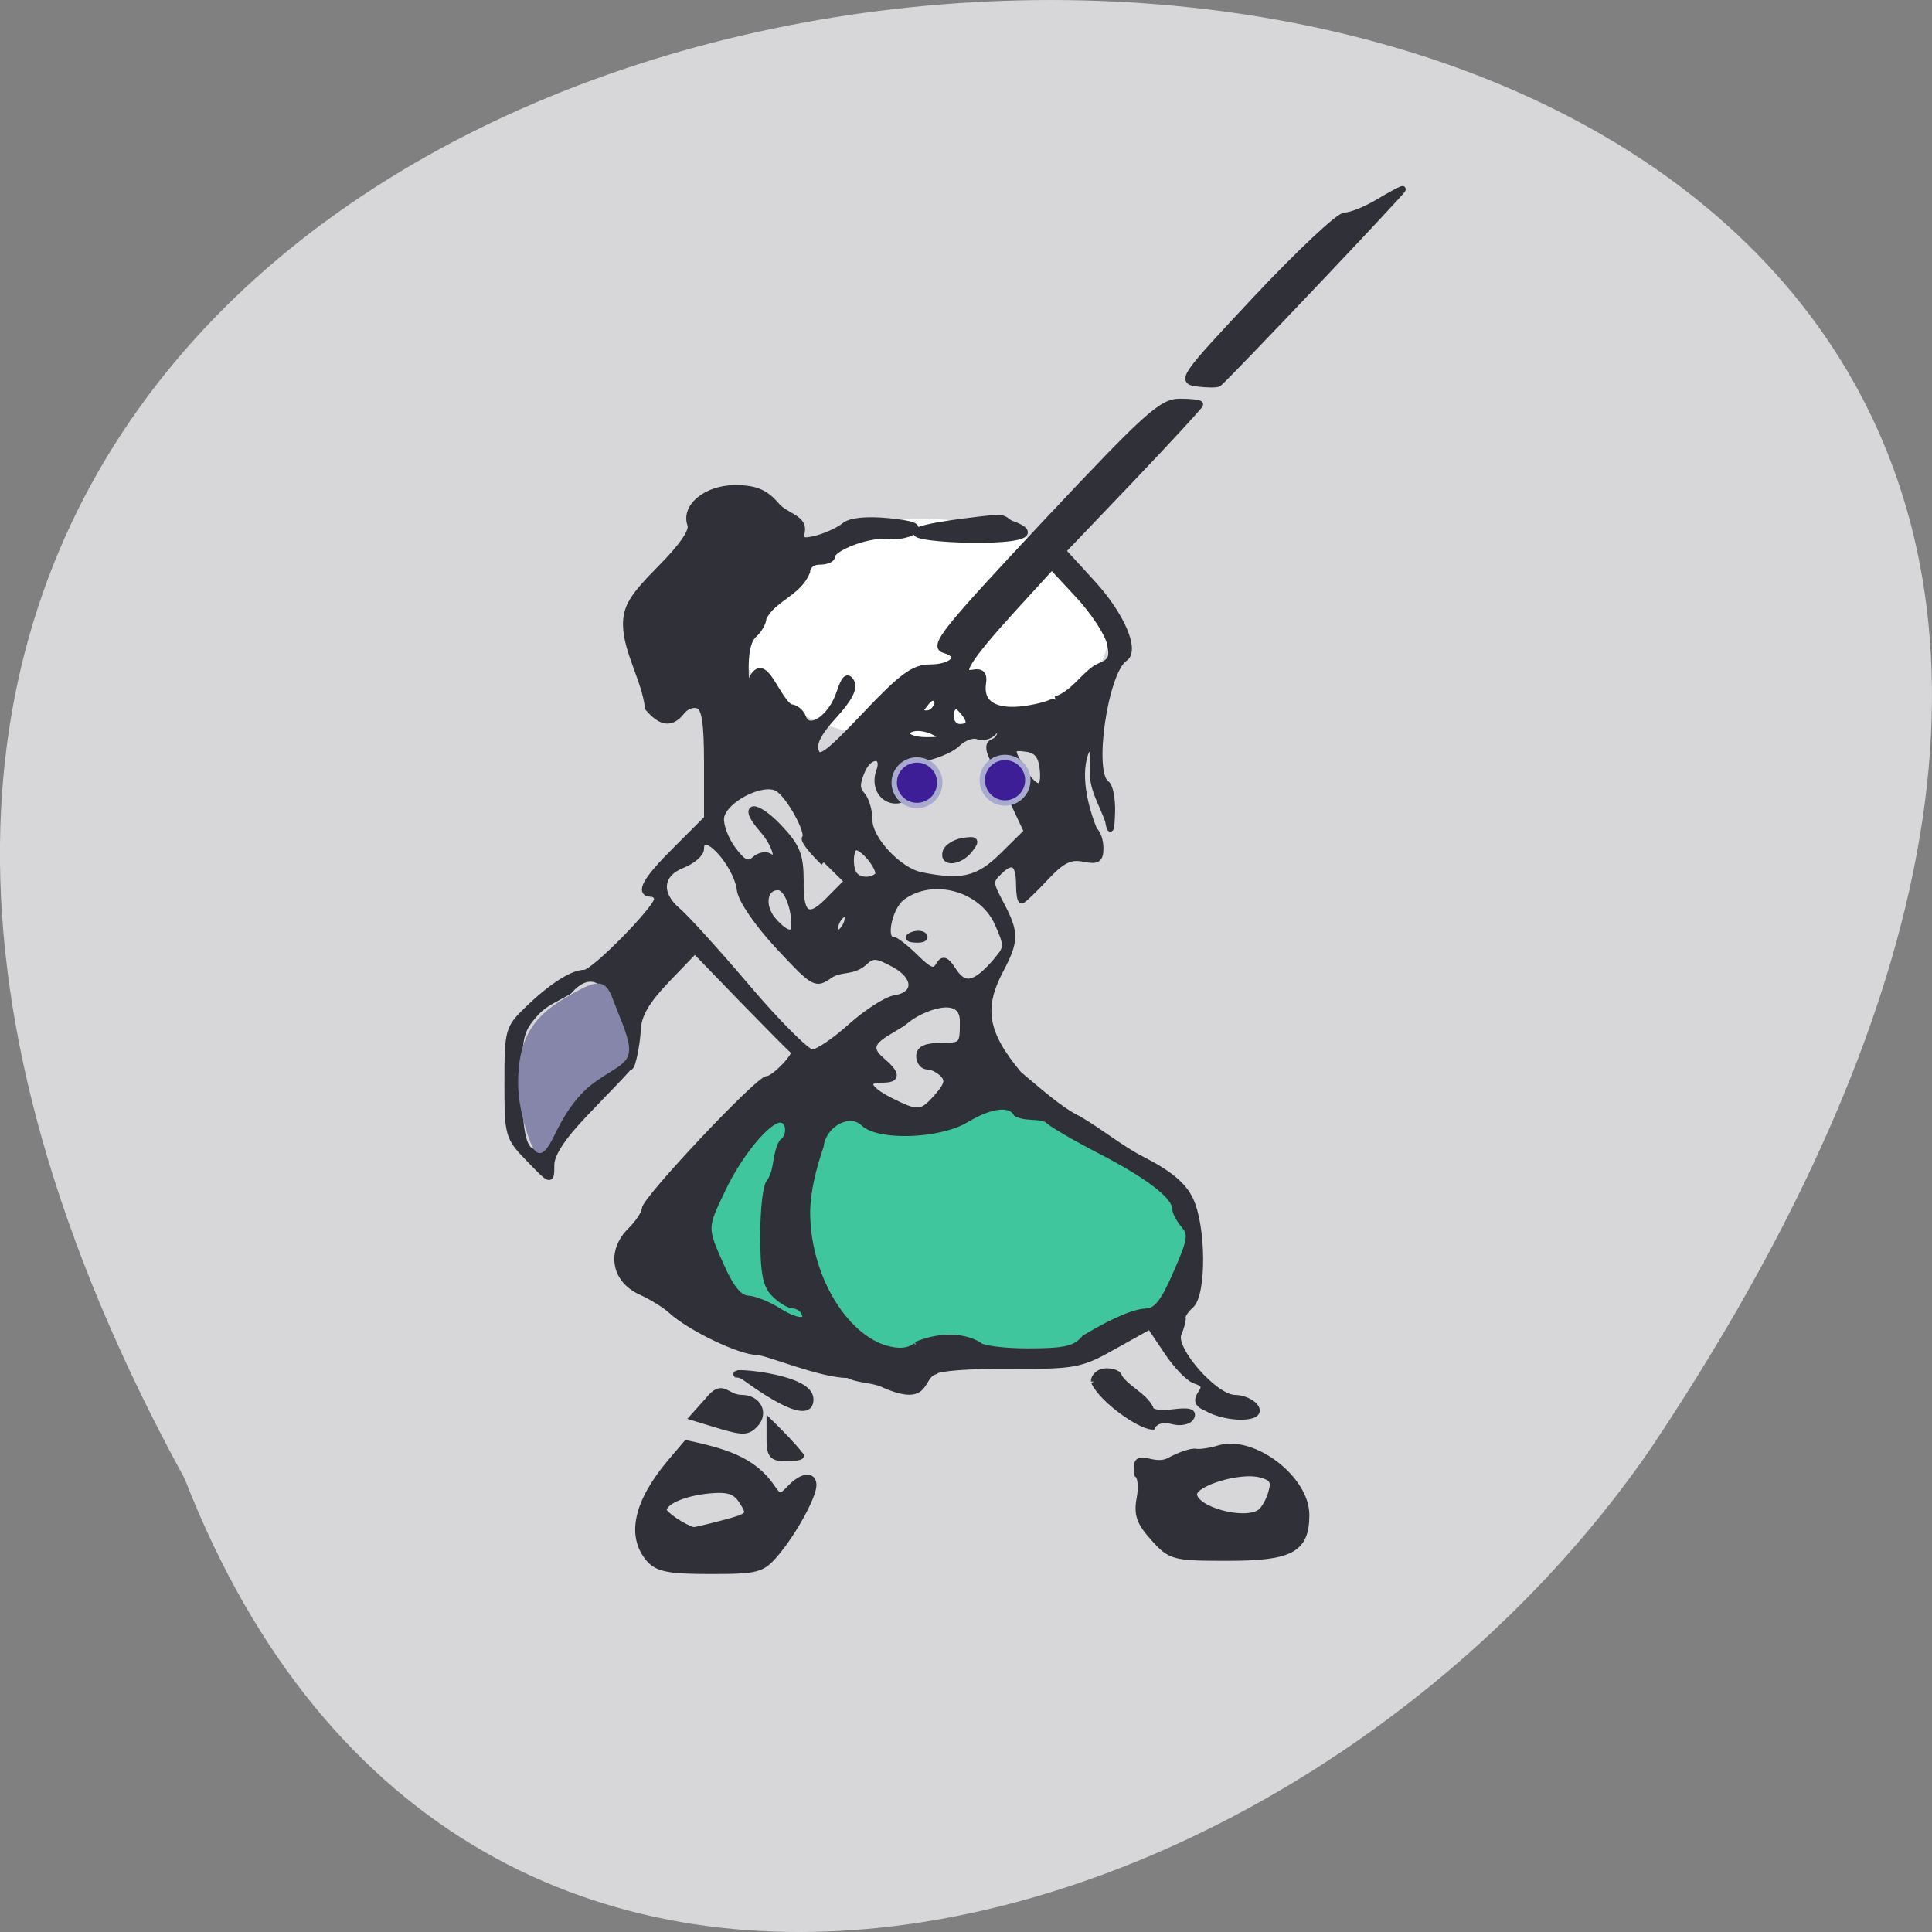 <svg xmlns="http://www.w3.org/2000/svg" viewBox="0 0 48 48" xmlns:xlink="http://www.w3.org/1999/xlink"><rect x="0" y="0" width="48" height="48" fill="#808080" stroke="none"/><path d="m 4.586 36.734 c -26.12 -47.711 69.29 -49.961 36.449 -0.781 c -8.668 12.652 -29.418 18.828 -36.449 0.781" fill="#d7d7d9"/><path d="m 146.46 86.22 c 0 5.127 -10.617 9.283 -23.719 9.283 c -13.1 0 -23.719 -4.156 -23.719 -9.283 c 0 -5.127 10.617 -9.283 23.719 -9.283 c 13.1 0 23.719 4.156 23.719 9.283" transform="matrix(0.192 0 0 0.286 -0.631 -9.01)" fill="#fff" stroke="#fff" stroke-width="0.709"/><g transform="matrix(0.155 0 0 0.165 2.233 2.667)"><path d="m 109.52 151.48 c 2.693 -2.319 16.939 -0.592 20.462 -0.237 c 8.255 1.491 14.774 -3.715 19.883 -0.402 c 5.588 3.526 12.06 6.105 17.543 8.779 c 2.441 1.16 4.883 3.928 5.764 4.638 c 2.215 1.775 3.398 5.135 3.398 9.607 c -0.529 11.288 -21.922 13.559 -28.315 13.772 c -11.653 0.379 -12.308 0.473 -12.308 1.751 c -36.998 -4.496 -49.51 -17.984 -26.427 -37.909" fill="#40c69c" stroke="#40c69c" stroke-width="0.385"/><path d="m 89.61 218.52 c -3.121 -3.455 -1.938 -8.472 3.423 -14.459 l 2.592 -2.863 c 5.789 1.183 10.596 2.343 13.692 6.626 c 1.183 1.609 1.409 1.609 2.894 0.142 c 1.863 -1.869 3.75 -2.13 3.75 -0.521 c 0 1.656 -3.146 7.05 -5.915 10.152 c -2.29 2.579 -2.97 2.745 -10.621 2.745 c -6.619 0 -8.457 -0.331 -9.816 -1.822 m 11.955 -5.301 c 4.254 -1.065 4.405 -1.231 3.071 -3.242 c -1.107 -1.656 -2.215 -2.035 -5.285 -1.775 c -4.128 0.355 -7.4 1.704 -7.4 3.03 c 0 0.639 3.272 2.698 4.807 3.053 c 0.176 0.024 2.341 -0.45 4.807 -1.065 m 68.938 2.177 c -2.265 -2.366 -2.693 -3.526 -2.215 -5.963 c 0.327 -1.656 0.176 -3.266 -0.352 -3.597 c -0.705 -4.047 2.29 -0.592 5.109 -2.035 c 1.636 -0.828 3.524 -1.443 4.203 -1.325 c 0.654 0.118 2.366 -0.118 3.75 -0.521 c 5.462 -1.538 13.969 4.543 13.969 9.986 c 0 5.182 -2.416 6.413 -12.635 6.413 c -8.658 0 -9.111 -0.118 -11.829 -2.958 m 17.06 -3.81 c 0.629 -0.402 1.435 -1.727 1.812 -2.958 c 0.554 -1.798 0.227 -2.319 -1.737 -2.816 c -3.247 -0.828 -10.672 1.254 -10.672 3.01 c 0 2.343 8.03 4.449 10.596 2.769 m -78.6 -10.909 v -2.674 c 1.737 1.609 3.498 3.266 4.983 5.02 c 0 0.189 -1.107 0.331 -2.492 0.331 c -2.039 0 -2.492 -0.497 -2.492 -2.674 m 51.999 -8.827 c 0 -0.828 0.881 -1.491 1.988 -1.491 c 1.107 0 2.01 0.355 2.01 0.828 c 1.409 1.917 3.775 2.65 4.983 4.638 c 0 0.71 1.359 0.97 3.649 0.71 c 2.517 -0.308 3.423 -0.095 2.92 0.686 c -0.378 0.639 -1.737 0.876 -3.02 0.544 c -1.485 -0.355 -2.668 -0.071 -3.196 0.828 c -2.139 -0.118 -8.08 -4.094 -9.338 -6.744 m -60.884 6.342 l -3.373 -0.97 l 2.366 -2.485 c 2.416 -2.863 2.819 -0.426 5.361 -0.379 c 2.643 0 3.901 2.201 2.24 3.881 c -1.284 1.278 -1.988 1.278 -6.594 -0.047 m 78.879 -2.414 c -3.624 -1.349 1.963 -2.958 -1.762 -4.094 c -0.956 -0.237 -2.995 -2.201 -4.505 -4.33 l -2.769 -3.881 l -5.739 3.01 c -5.386 2.863 -6.317 3.01 -16.914 2.958 c -6.166 -0.047 -11.452 0.331 -11.754 0.828 c -2.618 0.686 -0.881 4.969 -8.08 2.082 c -1.863 -0.899 -4.052 -0.663 -5.915 -1.538 c -4.254 0.024 -12.786 -3.36 -14.522 -3.455 c -2.769 0 -10.797 -3.621 -13.843 -6.247 c -0.931 -0.805 -3.121 -2.082 -4.858 -2.816 c -4.203 -1.798 -4.983 -5.987 -1.661 -9.111 c 1.284 -1.183 2.316 -2.674 2.316 -3.266 c 0 -1.42 18.2 -19.57 19.607 -19.57 c 1.158 0 5.01 -3.834 4.279 -4.259 c -0.252 -0.118 -3.901 -3.597 -8.155 -7.691 l -7.702 -7.478 l -4.53 4.425 c -3.222 3.171 -4.53 5.277 -4.631 7.478 c -0.101 2.343 -1.107 7 -1.435 5.253 c 0.529 -4.851 -3.322 -17.748 -9.589 -11.03 c -2.01 1.136 -3.801 1.727 -5.285 3.242 c -2.492 2.603 -2.743 3.573 -2.743 10.223 c 0.025 8.02 0.705 10.838 2.693 10.838 c 1.082 0 2.592 -2.082 2.894 -4.02 c 0.478 -2.745 10.999 -10.696 12.383 -9.324 c 0.176 0.189 -4.304 4.401 -7.299 7.383 c -3.725 3.644 -5.487 6.2 -5.487 7.88 c 0 2.461 -0.025 2.461 -3.498 -0.923 c -3.423 -3.313 -3.498 -3.526 -3.498 -11.477 c 0 -7.88 0.101 -8.211 3.247 -11.05 c 3.775 -3.431 7.148 -5.466 9.09 -5.466 c 1.485 0 11.653 -9.726 11.653 -11.122 c 0 -0.473 -0.453 -0.876 -0.982 -0.876 c -2.089 0 -0.831 -2.082 4 -6.579 l 4.983 -4.685 v -8.259 c 0 -6.224 -0.352 -8.401 -1.435 -8.803 c -0.78 -0.308 -1.963 0.095 -2.618 0.899 c -1.636 1.964 -3.297 1.798 -5.411 -0.521 c -0.503 -4.212 -3.473 -8.495 -3.524 -12.518 c 0 -2.627 1.032 -4.212 5.462 -8.401 c 3.549 -3.36 5.26 -5.703 4.858 -6.673 c -1.032 -2.698 2.592 -5.443 7.148 -5.443 c 3.146 0 4.757 0.592 6.494 2.437 c 1.334 1.704 4.505 1.988 4.203 3.928 c -0.277 1.609 0.101 1.775 2.517 1.183 c 1.535 -0.402 3.498 -1.254 4.304 -1.893 c 0.956 -0.757 3.524 -0.994 6.997 -0.686 c 4.03 0.379 5.109 0.781 4 1.491 c -0.805 0.521 -2.743 0.828 -4.254 0.663 c -2.869 -0.308 -8.734 1.798 -8.734 3.1 c 0 0.426 -0.906 0.757 -2.01 0.757 c -1.133 0 -1.988 0.686 -1.988 1.538 c -1.384 3.266 -5.436 3.976 -6.997 6.957 c 0 0.686 -0.68 1.822 -1.51 2.508 c -0.982 0.828 -1.435 2.84 -1.334 5.869 c 0.076 2.958 0.302 3.644 0.554 1.893 c 2.215 -5.845 4.052 1.633 6.594 3.242 c 0.805 0 1.737 0.686 2.064 1.538 c 0.906 2.343 4.53 0.024 5.839 -3.715 c 0.755 -2.201 1.284 -2.65 1.888 -1.656 c 0.554 0.899 -0.352 2.532 -2.769 5.02 c -2.517 2.579 -3.398 4.212 -2.92 5.443 c 0.554 1.443 1.913 0.497 7.903 -5.443 c 5.915 -5.869 7.802 -7.17 10.395 -7.17 c 3.801 0 5.411 -1.893 2.29 -2.721 c -1.913 -0.497 0.126 -2.887 16.13 -18.931 c 16.309 -16.304 18.701 -18.363 21.62 -18.363 c 1.787 0 3.247 0.166 3.247 0.355 c 0 0.213 -4.958 5.253 -10.999 11.217 l -11.02 10.838 l 4.908 5.04 c 4.53 4.685 6.921 9.939 5.059 11.1 c -3.196 1.988 -5.588 17.322 -2.945 18.955 c 0.554 0.355 0.956 2.272 0.881 4.307 c -0.101 2.792 -0.252 3.076 -0.604 1.207 c -1.057 -2.745 -2.618 -4.922 -2.416 -7.572 c 0.227 -2.65 -0.05 -3.55 -0.956 -3.242 c -1.863 3.597 -0.252 9.182 1.158 12.329 c 0.503 0.331 0.956 1.514 0.956 2.65 c 0 1.704 -0.478 1.964 -2.718 1.538 c -2.114 -0.402 -3.423 0.213 -6.091 2.887 c -1.863 1.869 -3.574 3.408 -3.801 3.408 c -0.227 0 -0.403 -1.065 -0.403 -2.343 c 0 -3.242 -1.032 -3.952 -3.096 -2.082 c -1.686 1.538 -1.686 1.751 0.176 5.04 c 2.416 4.307 2.391 5.466 -0.076 9.868 c -3.247 5.774 -2.542 9.584 2.945 15.76 c 3.02 2.343 6.594 5.419 9.589 6.744 c 3.448 1.893 6.796 4.472 10.04 6.03 c 4.48 2.153 6.745 3.905 7.853 6.129 c 2.039 4.07 2.089 14.15 0.101 15.807 c -0.805 0.663 -1.409 1.514 -1.334 1.869 c 0.076 0.355 -0.227 1.467 -0.68 2.485 c -1.01 2.319 5.864 9.678 9.06 9.678 c 1.208 0 2.668 0.568 3.247 1.302 c 1.56 1.846 -4.53 1.94 -7.828 0.118 m -46.512 -9.418 c 3.096 -1.231 7.07 -1.609 10.02 0 c 0.327 0.544 3.876 0.994 7.903 0.994 c 6.02 0 7.601 -0.355 9.09 -2.01 c 2.794 -1.585 7.274 -3.881 9.816 -3.999 c 1.686 -0.024 2.819 -1.349 4.858 -5.75 c 2.341 -5.02 2.517 -5.94 1.258 -7.312 c -0.78 -0.876 -1.435 -2.035 -1.435 -2.579 c 0 -1.822 -4.379 -4.969 -12.232 -8.756 c -4.254 -2.082 -7.979 -4.141 -8.255 -4.591 c -1.737 -0.686 -3.423 -0.142 -4.958 -0.923 c -1.01 -1.656 -4.103 -1.302 -8.05 0.923 c -4.329 2.437 -13.994 2.745 -16.435 0.544 c -2.24 -2.01 -6.443 0.095 -6.896 3.479 c -1.233 3.408 -2.139 6.862 -2.165 9.986 c 0 10.459 7.098 20.54 14.699 20.895 c 1.208 0.047 2.467 -0.355 2.819 -0.899 m -18.05 -5.088 c -0.327 -0.497 -1.082 -0.923 -1.711 -0.923 c -0.604 0 -1.913 -0.734 -2.92 -1.656 c -1.46 -1.302 -1.837 -3.147 -1.837 -8.945 c 0 -3.999 0.453 -7.549 1.01 -7.904 c 1.334 -1.893 0.831 -4.117 1.988 -5.987 c 1.46 -0.899 1.233 -3.502 -0.302 -3.502 c -1.988 0 -6.569 5.182 -9.262 10.554 c -2.97 5.821 -2.97 5.75 -0.176 11.643 c 1.535 3.242 2.869 4.78 4.254 4.851 c 1.082 0.047 3.347 0.899 4.983 1.893 c 2.995 1.775 5.059 1.775 3.952 -0.024 m 21.368 -32.23 c 1.686 -1.798 1.913 -2.579 0.982 -3.502 c -0.654 -0.663 -1.787 -1.183 -2.492 -1.183 c -0.73 0 -1.309 -0.686 -1.309 -1.514 c 0 -1.041 1.057 -1.491 3.498 -1.491 c 3.347 0 3.498 -0.166 3.498 -3.502 c 0.227 -5.064 -6.947 -2.13 -8.985 -0.497 c -2.467 1.964 -7.727 3.171 -4.203 6.03 c 2.718 2.201 2.769 2.958 0.201 2.958 c -2.995 0 -2.416 1.443 1.233 3.195 c 4.53 2.153 5.134 2.106 7.576 -0.497 m -13.818 -10.601 c 2.567 -2.153 5.739 -4.07 7.05 -4.259 c 3.675 -0.521 3.599 -3.36 -0.151 -5.23 c -2.869 -1.443 -3.398 -1.443 -4.883 -0.118 c -1.812 1.396 -3.624 0.71 -5.336 1.798 c -2.316 1.514 -2.542 1.396 -8.23 -4.33 c -3.373 -3.408 -5.99 -6.981 -6.192 -8.472 c -0.554 -4.117 -6.267 -9.773 -6.267 -6.2 c 0 0.71 -1.334 1.798 -2.995 2.414 c -3.675 1.372 -3.952 4.401 -0.68 6.981 c 1.258 0.994 6.292 6.2 11.15 11.572 c 4.858 5.372 9.539 9.749 10.37 9.749 c 0.856 0 3.624 -1.751 6.166 -3.905 m 23.382 -9.962 c 1.787 -1.964 1.787 -2.248 0.176 -5.656 c -2.517 -5.324 -10.42 -7.359 -15.328 -3.928 c -2.064 1.467 -3.196 6.46 -1.46 6.46 c 0.403 0 2.039 1.183 3.599 2.627 c 2.29 2.13 3.02 2.366 3.725 1.254 c 0.68 -1.112 1.183 -0.947 2.441 0.876 c 1.762 2.485 3.498 2.059 6.871 -1.633 m -13.591 -3.81 c 0.73 -0.284 1.586 -0.26 1.913 0.071 c 0.327 0.331 -0.252 0.568 -1.309 0.521 c -1.158 -0.047 -1.409 -0.284 -0.604 -0.592 m -18.826 -1.562 c -0.025 -2.934 -1.309 -5.75 -2.643 -5.75 c -2.265 0 -2.743 2.887 -0.805 5.04 c 2.039 2.224 3.473 2.532 3.448 0.71 m 8.381 -0.26 c 0.302 -0.828 0.176 -1.491 -0.302 -1.491 c -0.453 0 -1.107 0.663 -1.435 1.491 c -0.302 0.828 -0.176 1.491 0.302 1.491 c 0.478 0 1.107 -0.663 1.435 -1.491 m -3.7 -9.182 c -1.913 -1.751 -3.272 -3.384 -2.995 -3.644 c 0.805 -0.805 -2.567 -6.555 -4.43 -7.549 c -2.441 -1.278 -8.658 1.775 -9.04 4.449 c -0.151 1.112 0.68 3.266 1.863 4.78 c 1.661 2.106 2.441 2.461 3.498 1.609 c 0.73 -0.639 1.812 -0.852 2.391 -0.497 c 1.888 1.183 1.082 -1.798 -1.133 -4.141 c -3.524 -3.763 -1.107 -3.999 2.668 -0.26 c 2.92 2.911 3.448 4.141 3.473 8.02 c -0.101 4.614 0.856 6.413 4.279 3.171 l 2.894 -2.745 m 5.185 -1.183 c 0.755 -0.734 -2.139 -4.33 -3.473 -4.33 c -1.01 0 -1.158 3.384 -0.176 4.33 c 0.856 0.876 2.794 0.876 3.649 0 m 20.06 -3.01 l 3.901 -3.621 l -2.29 -4.591 c -1.258 -2.532 -2.743 -5.49 -3.272 -6.555 c -0.705 -1.372 -0.654 -2.082 0.151 -2.343 c 0.604 -0.213 1.133 -0.876 1.133 -1.491 c 0 -0.828 -0.302 -0.828 -1.133 0 c -0.604 0.615 -1.762 0.876 -2.542 0.568 c -0.78 -0.284 -2.265 0.237 -3.297 1.183 c -1.032 0.923 -3.725 1.94 -5.965 2.248 c -2.341 0.308 -4.077 1.089 -4.077 1.822 c 0 0.781 0.78 1.065 2.01 0.757 c 2.215 -0.592 2.618 0.663 0.78 2.508 c -2.693 2.698 -6.544 0.331 -5.185 -3.218 c 1.01 -2.603 -1.586 -2.721 -2.769 -0.118 c -0.906 1.964 -0.906 2.863 0 3.763 c 0.629 0.639 1.158 2.319 1.158 3.739 c 0 2.911 4.707 7.643 8.281 8.33 c 6.544 1.254 9.212 0.663 13.11 -2.982 m -9.136 -0.568 c 0.227 -0.686 1.485 -1.42 2.769 -1.609 c 2.089 -0.284 2.215 -0.142 1.057 1.254 c -1.56 1.893 -4.43 2.153 -3.826 0.355 m 15.554 -12.494 c -0.227 -1.988 -0.931 -2.84 -2.567 -3.076 c -2.668 -0.379 -2.769 0.095 -0.629 3.36 c 2.139 3.242 3.599 3.124 3.196 -0.284 m -16.813 -5.253 c -1.963 -1.278 -4.983 -1.278 -4.983 0 c 0 0.544 1.46 0.994 3.247 0.97 c 2.467 0 2.894 -0.237 1.737 -0.97 m 2.894 -4.449 c -1.46 0.923 -1.01 3.431 0.604 3.431 c 3.322 0 -0.101 -3.124 -0.604 -3.431 m -2.894 -0.189 c -0.73 -2.106 -2.039 0.047 -2.995 1.254 c 1.535 0.852 2.567 -0.071 2.995 -1.254 m 18.852 -0.521 c 2.92 -0.852 4.782 -4.02 6.896 -4.946 c 2.064 -0.781 2.366 -1.372 1.812 -3.668 c -0.378 -1.491 -2.618 -4.709 -4.983 -7.099 l -4.329 -4.378 l -6.192 6.366 c -7.374 7.62 -9.04 10.152 -6.368 9.678 c 1.258 -0.213 1.737 0.237 1.535 1.443 c -0.554 3.218 1.888 4.662 6.796 4.02 c 2.467 -0.331 4.631 -0.97 4.832 -1.42 m -51.09 101.49 c 0.68 -0.284 11.628 0.71 11.779 3.739 c 0.05 0.71 0.126 3.999 -10.521 -3.242 c -1.133 -0.757 -1.938 -0.237 -1.258 -0.497 m 29.22 -126.34 c -2.618 -0.852 6.569 -1.94 11.829 -2.461 c 2.139 -0.213 2.139 0.568 2.92 0.828 c 8.784 2.934 -11.553 2.674 -14.749 1.633 m 44.625 -22.812 c -2.794 -0.331 -2.492 -0.781 9.489 -12.778 c 6.821 -6.815 13.163 -12.423 14.12 -12.423 c 0.956 0 3.322 -0.899 5.285 -1.988 c 1.963 -1.112 3.75 -2.01 3.977 -2.01 c 0.352 0 -28.19 28.28 -29.473 29.2 c -0.277 0.189 -1.812 0.189 -3.398 0" fill="#303038" stroke="#303038"/></g><path d="m 70.23 150.63 c -0.229 -0.583 -1.521 -4.083 -1.521 -7.5 c 0 -7.146 3.02 -9.458 7.958 -12.1 c 3.563 -1.917 3.5 -0.292 4.833 2.979 c 2.708 6.583 1.396 5.667 -3.042 8.813 c -2.75 1.958 -4.438 5.104 -5.438 7.167 c -1.563 3.229 -2.146 2.313 -2.792 0.646" transform="scale(0.188)" fill="#8686ab" stroke="#8686ab" stroke-width="0.474"/><path d="m 135.83 103.1 c 0 1.667 -1.354 3.02 -3.02 3.02 c -1.646 0 -3 -1.354 -3 -3.02 c 0 -1.667 1.354 -3 3 -3 c 1.667 0 3.02 1.333 3.02 3" transform="scale(0.188)" fill="#3e1e96" stroke="#a8abcf" stroke-width="0.709" id="0"/><use transform="translate(-2.188 0.062)" xlink:href="#0"/></svg>